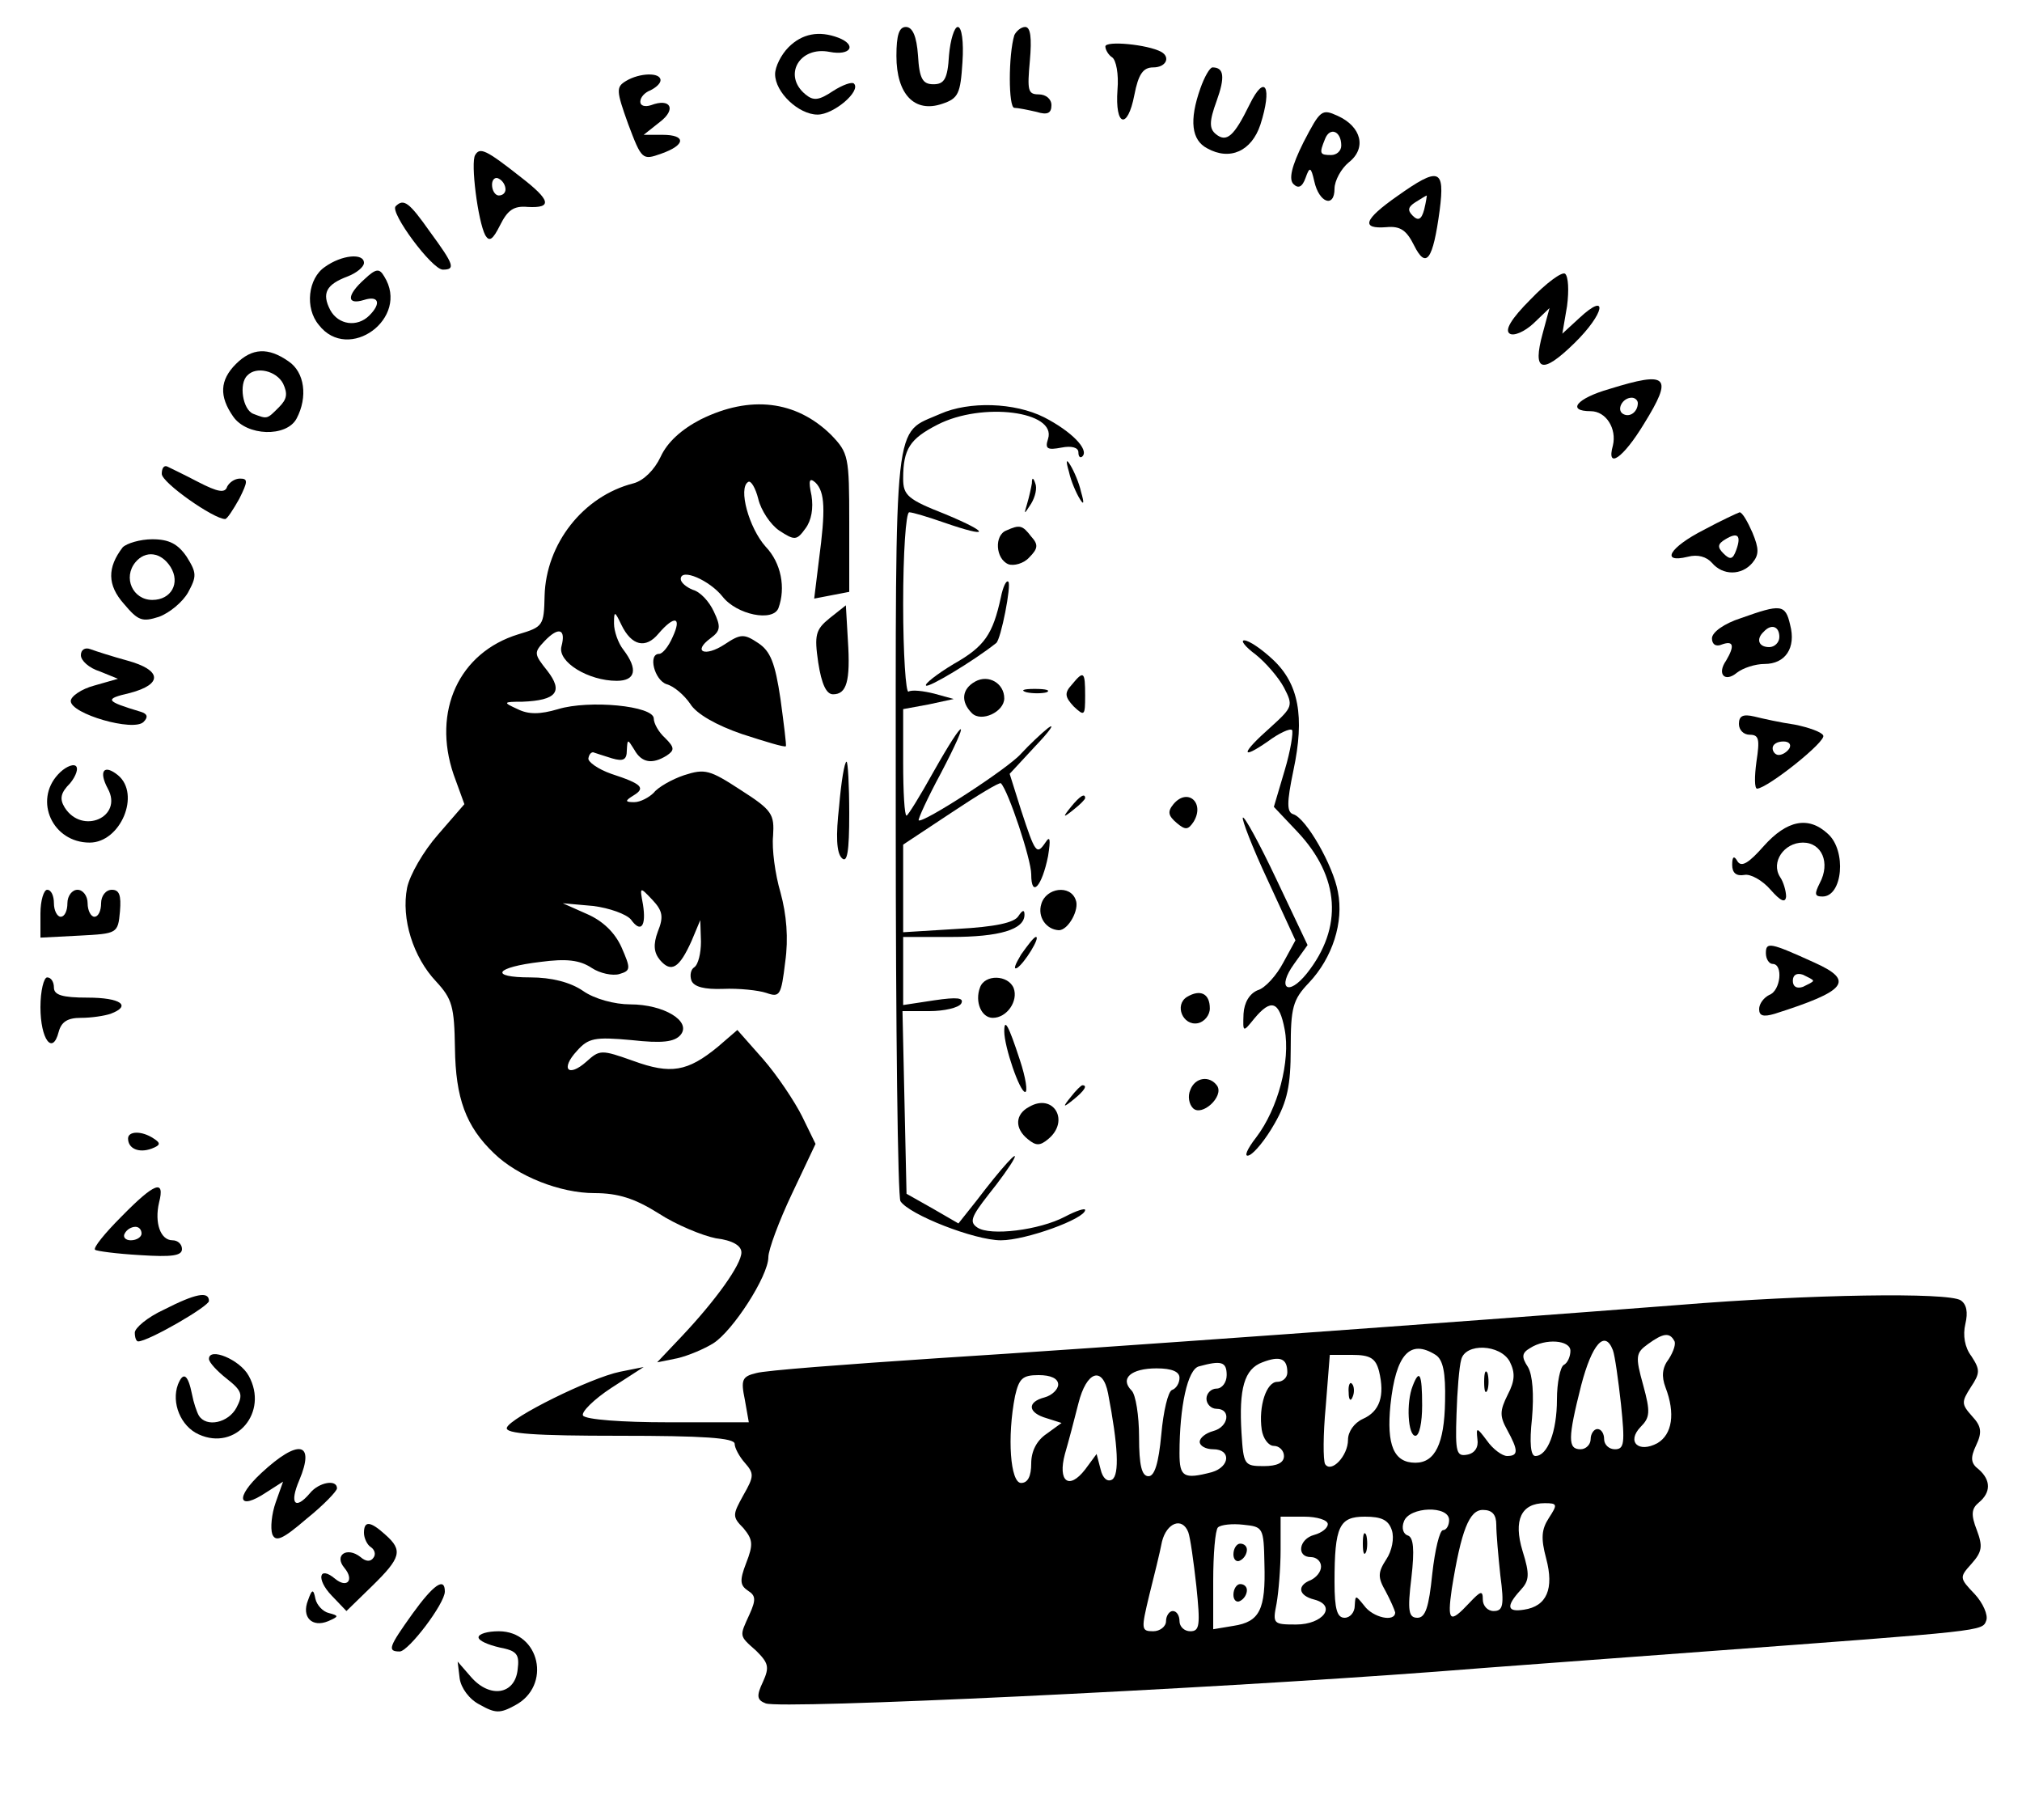 <?xml version="1.0" standalone="no"?>
<!DOCTYPE svg PUBLIC "-//W3C//DTD SVG 20010904//EN"
 "http://www.w3.org/TR/2001/REC-SVG-20010904/DTD/svg10.dtd">
<svg version="1.0" xmlns="http://www.w3.org/2000/svg"
 width="300pt" height="270pt" viewBox="0 0 300 270"
 preserveAspectRatio="xMidYMid meet">

<g transform="translate(0,270) scale(0.1,-0.1)"
fill="#000000" stroke="none">
<path d="M1330 2617 c0 -57 27 -85 68 -71 24 8 27 15 30 62 2 30 -1 52 -7 52
-5 0 -11 -19 -13 -42 -2 -35 -7 -43 -23 -43 -16 0 -21 8 -23 43 -2 28 -8 42
-18 42 -10 0 -14 -12 -14 -43z"/>
<path d="M1505 2648 c-9 -29 -9 -108 0 -108 5 0 20 -3 33 -6 16 -5 22 -2 22
10 0 9 -8 16 -19 16 -16 0 -17 6 -13 50 3 34 1 50 -7 50 -6 0 -13 -6 -16 -12z"/>
<path d="M1170 2630 c-11 -11 -20 -29 -20 -40 0 -27 35 -60 63 -60 24 0 65 35
54 46 -3 3 -17 -2 -31 -11 -21 -14 -29 -15 -41 -5 -34 28 -9 72 36 63 31 -6
41 10 13 21 -29 11 -54 6 -74 -14z"/>
<path d="M1640 2631 c0 -5 5 -13 10 -16 6 -4 10 -25 8 -48 -4 -55 15 -60 25
-8 6 31 13 41 28 41 19 0 26 15 12 23 -20 11 -83 17 -83 8z"/>
<path d="M1781 2569 c-17 -48 -13 -77 10 -89 34 -19 66 -4 79 35 18 56 7 77
-16 30 -23 -47 -34 -57 -50 -44 -10 8 -10 19 1 49 13 36 11 50 -6 50 -4 0 -12
-14 -18 -31z"/>
<path d="M929 2580 c-15 -9 -15 -14 3 -64 20 -53 21 -54 49 -44 37 13 37 28 2
28 l-28 0 24 19 c25 19 16 36 -13 25 -9 -3 -16 -1 -16 5 0 7 7 14 15 17 8 4
15 10 15 15 0 12 -31 11 -51 -1z"/>
<path d="M1934 2489 c-18 -36 -22 -55 -15 -62 7 -7 13 -5 18 9 6 17 8 17 13
-5 7 -32 30 -40 30 -11 0 12 10 30 21 39 27 21 19 53 -16 69 -24 11 -26 9 -51
-39z m56 -5 c0 -8 -7 -14 -15 -14 -17 0 -18 2 -9 24 7 18 24 12 24 -10z"/>
<path d="M705 2470 c-7 -11 4 -98 15 -119 6 -10 11 -7 22 15 11 22 20 29 41
27 37 -2 34 10 -10 44 -52 41 -61 45 -68 33z m45 -51 c0 -5 -4 -9 -10 -9 -5 0
-10 7 -10 16 0 8 5 12 10 9 6 -3 10 -10 10 -16z"/>
<path d="M2073 2409 c-50 -35 -54 -49 -16 -46 21 2 30 -5 41 -27 18 -36 28
-22 38 52 8 62 -1 65 -63 21z m40 -20 c-4 -15 -9 -17 -17 -9 -8 8 -7 13 4 20
8 5 16 10 17 10 0 0 -1 -9 -4 -21z"/>
<path d="M587 2394 c-9 -9 54 -94 70 -94 19 0 17 7 -19 56 -31 44 -39 50 -51
38z"/>
<path d="M482 2304 c-25 -17 -30 -61 -9 -86 44 -57 136 10 97 72 -7 12 -12 12
-29 -4 -27 -24 -27 -39 -1 -31 22 7 26 -5 8 -23 -18 -18 -46 -14 -58 8 -13 25
-6 38 26 50 13 5 24 14 24 20 0 15 -33 12 -58 -6z"/>
<path d="M2271 2256 c-29 -29 -39 -46 -31 -51 6 -4 22 3 35 15 l24 23 -10 -37
c-16 -58 -1 -62 47 -15 45 44 51 78 7 37 l-25 -23 7 41 c3 23 2 44 -3 48 -5 3
-28 -14 -51 -38z"/>
<path d="M350 2160 c-24 -24 -25 -48 -4 -78 20 -29 79 -31 94 -3 17 32 12 69
-12 85 -30 21 -54 20 -78 -4z m70 -29 c7 -15 6 -23 -6 -35 -18 -18 -17 -18
-38 -10 -16 6 -22 45 -9 57 13 14 43 7 53 -12z"/>
<path d="M2388 2123 c-49 -14 -64 -33 -28 -33 23 0 39 -26 33 -51 -10 -36 15
-19 46 32 44 71 36 79 -51 52z m42 -21 c0 -13 -12 -22 -22 -16 -10 6 -1 24 13
24 5 0 9 -4 9 -8z"/>
<path d="M1040 2078 c-29 -15 -50 -34 -60 -56 -9 -19 -25 -35 -40 -39 -75 -19
-130 -90 -132 -167 -1 -44 -2 -46 -39 -57 -88 -27 -128 -114 -96 -208 l16 -44
-39 -45 c-22 -25 -42 -60 -46 -79 -9 -46 9 -103 43 -139 24 -26 27 -37 28 -99
1 -74 16 -116 58 -156 35 -34 98 -59 149 -59 35 0 60 -8 95 -30 26 -17 65 -33
85 -37 25 -3 38 -11 38 -21 0 -18 -38 -71 -89 -125 l-36 -38 30 6 c17 4 40 14
53 22 29 18 82 100 82 128 0 11 16 54 35 94 l35 74 -20 41 c-11 22 -37 61 -58
85 l-38 43 -29 -25 c-45 -37 -70 -41 -125 -21 -48 17 -50 17 -70 -1 -27 -24
-39 -11 -14 16 17 19 26 21 81 16 45 -5 64 -3 73 8 16 20 -25 45 -75 45 -23 0
-53 8 -70 20 -19 13 -47 20 -78 20 -62 0 -53 15 15 23 38 5 58 3 76 -9 12 -8
31 -12 41 -9 17 5 17 8 3 40 -10 22 -28 39 -51 49 l-36 16 45 -4 c24 -3 49
-12 56 -20 15 -21 23 -10 18 22 -5 27 -5 27 14 7 15 -16 17 -25 8 -47 -7 -19
-6 -31 3 -42 17 -20 29 -12 47 28 l13 31 1 -32 c0 -17 -4 -34 -10 -38 -5 -3
-7 -12 -4 -20 4 -9 19 -13 47 -12 23 1 52 -2 64 -6 20 -7 22 -4 28 46 5 35 2
70 -7 103 -8 27 -13 65 -11 84 2 32 -1 38 -48 68 -46 30 -53 32 -84 22 -18 -6
-39 -18 -45 -26 -7 -7 -20 -14 -29 -14 -14 0 -14 2 -1 10 18 11 13 17 -33 32
-20 7 -35 18 -34 23 1 6 4 9 7 9 3 -1 15 -5 28 -9 17 -5 22 -2 22 12 1 17 1
17 11 1 11 -20 27 -22 48 -9 12 8 12 12 -2 26 -10 9 -17 22 -17 29 0 19 -96
28 -142 14 -27 -8 -44 -8 -60 0 -22 10 -22 11 7 11 51 2 61 15 37 46 -20 25
-20 27 -4 44 21 22 32 18 25 -8 -6 -23 40 -51 82 -51 28 0 32 17 10 46 -8 10
-14 28 -14 39 0 19 1 19 11 -2 15 -31 36 -36 55 -13 24 28 35 25 21 -5 -6 -14
-15 -25 -20 -25 -17 0 -7 -39 11 -45 11 -3 26 -16 35 -29 9 -15 39 -32 77 -45
34 -11 63 -20 65 -18 1 1 -3 33 -8 70 -8 54 -15 71 -33 83 -21 14 -26 14 -50
-2 -29 -19 -48 -11 -21 9 15 11 16 17 5 40 -7 15 -20 29 -31 32 -10 4 -18 11
-18 16 0 17 43 -2 62 -26 21 -27 75 -38 83 -17 11 30 4 67 -19 91 -25 28 -41
87 -26 96 4 3 11 -9 15 -25 4 -17 18 -38 31 -47 23 -15 26 -15 39 3 9 12 12
30 9 49 -5 23 -3 27 6 19 14 -14 15 -40 5 -115 l-7 -57 26 5 26 5 0 103 c0 98
-1 103 -27 130 -52 51 -120 59 -193 23z"/>
<path d="M1395 2086 c-70 -31 -66 7 -66 -605 0 -304 3 -557 7 -563 13 -20 110
-58 149 -58 37 0 125 32 125 45 0 3 -13 -1 -30 -10 -38 -20 -111 -29 -130 -16
-12 8 -9 16 16 48 17 21 34 45 38 53 9 17 -17 -11 -55 -61 l-27 -34 -38 22
-39 22 -3 135 -3 136 40 0 c22 0 43 5 47 11 5 9 -6 10 -40 5 l-46 -7 0 50 0
51 71 0 c72 0 109 11 109 33 0 8 -3 7 -9 -2 -6 -10 -35 -16 -90 -19 l-81 -5 0
65 0 65 71 47 c39 26 72 46 74 44 11 -11 45 -113 45 -135 0 -36 16 -18 25 27
4 25 3 31 -4 20 -13 -19 -15 -16 -36 48 l-17 54 38 41 c22 23 30 35 19 27 -10
-8 -28 -25 -40 -38 -19 -22 -146 -104 -152 -99 -1 2 13 33 33 70 45 86 37 87
-11 2 -20 -36 -38 -65 -40 -65 -3 0 -5 35 -5 79 l0 79 38 7 37 8 -29 8 c-16 4
-33 6 -38 3 -4 -3 -8 56 -8 130 0 75 4 136 9 136 5 0 28 -7 51 -15 69 -24 70
-16 3 12 -56 22 -63 28 -63 53 0 44 10 59 51 80 66 34 177 20 164 -21 -5 -15
-1 -17 20 -13 15 3 25 0 25 -7 0 -7 3 -9 6 -6 10 10 -16 37 -57 58 -44 22
-111 24 -154 5z"/>
<path d="M1586 2000 c3 -14 11 -32 16 -40 6 -10 7 -7 2 10 -3 14 -11 32 -16
40 -6 10 -7 7 -2 -10z"/>
<path d="M240 1997 c0 -13 77 -67 94 -67 3 0 12 14 21 30 13 26 13 30 1 30 -8
0 -16 -6 -19 -12 -3 -10 -14 -8 -43 7 -21 11 -42 21 -46 23 -5 2 -8 -3 -8 -11z"/>
<path d="M1531 1983 c-1 -6 -4 -20 -7 -30 -5 -17 -5 -17 6 0 6 10 9 23 6 30
-3 9 -5 9 -5 0z"/>
<path d="M2528 1914 c-51 -26 -65 -50 -24 -40 15 4 28 0 36 -9 16 -19 44 -19
60 0 10 12 10 21 0 45 -7 16 -15 30 -19 30 -3 -1 -27 -12 -53 -26z m48 -30
c-5 -14 -9 -15 -19 -5 -9 9 -9 14 3 21 18 11 24 6 16 -16z"/>
<path d="M1493 1913 c-18 -7 -16 -42 3 -50 8 -3 23 1 31 10 13 13 14 19 3 31
-13 17 -17 18 -37 9z"/>
<path d="M182 1888 c-23 -30 -23 -56 2 -84 21 -25 27 -27 52 -19 16 6 35 22
43 36 13 24 13 29 -2 53 -13 19 -26 26 -51 26 -18 0 -38 -6 -44 -12z m71 -29
c15 -24 1 -49 -27 -49 -29 0 -44 33 -25 56 15 18 38 15 52 -7z"/>
<path d="M1485 1814 c-12 -55 -24 -73 -70 -99 -25 -15 -44 -30 -41 -32 3 -4
70 36 104 63 7 5 23 87 18 91 -3 3 -8 -8 -11 -23z"/>
<path d="M1231 1783 c-21 -17 -23 -25 -17 -66 5 -32 12 -47 22 -47 20 0 26 19
22 80 l-3 52 -24 -19z"/>
<path d="M2583 1783 c-25 -8 -43 -21 -43 -30 0 -9 6 -13 15 -9 17 6 19 -2 6
-24 -14 -20 -2 -33 16 -18 9 7 27 13 41 13 31 0 47 24 38 58 -7 31 -14 31 -73
10z m57 -28 c0 -8 -7 -15 -15 -15 -16 0 -20 12 -8 23 11 12 23 8 23 -8z"/>
<path d="M1863 1729 c15 -12 34 -34 42 -49 14 -27 13 -29 -20 -59 -43 -38 -46
-50 -4 -21 16 12 33 20 36 17 2 -3 -2 -30 -11 -60 l-16 -54 35 -37 c63 -67 68
-142 14 -210 -28 -35 -45 -22 -19 14 l20 28 -46 97 c-25 53 -48 95 -50 92 -2
-2 14 -44 37 -93 l41 -89 -18 -33 c-10 -19 -27 -38 -38 -41 -12 -5 -20 -18
-21 -35 -1 -28 -1 -28 16 -7 25 30 37 26 45 -16 9 -47 -10 -118 -42 -160 -14
-18 -19 -30 -11 -27 8 3 25 24 38 47 19 33 24 57 24 111 0 61 3 73 27 98 35
37 52 90 43 135 -7 39 -47 109 -66 115 -10 3 -10 17 0 65 17 80 8 129 -31 165
-16 15 -35 28 -42 28 -6 0 2 -10 17 -21z"/>
<path d="M120 1728 c0 -8 12 -19 28 -24 l27 -11 -35 -10 c-19 -5 -35 -16 -35
-23 0 -19 93 -46 108 -31 7 7 6 12 -4 15 -53 16 -55 19 -16 28 49 13 47 34 -4
48 -22 6 -47 14 -55 17 -8 3 -14 -1 -14 -9z"/>
<path d="M1447 1689 c-20 -11 -22 -30 -5 -47 14 -14 48 2 48 22 0 22 -23 36
-43 25z"/>
<path d="M1590 1684 c-11 -12 -10 -18 3 -32 16 -15 17 -14 17 16 0 36 -2 38
-20 16z"/>
<path d="M1523 1673 c9 -2 23 -2 30 0 6 3 -1 5 -18 5 -16 0 -22 -2 -12 -5z"/>
<path d="M2580 1626 c0 -9 7 -16 16 -16 14 0 15 -7 10 -40 -3 -22 -3 -40 1
-40 16 1 104 71 98 79 -2 5 -22 12 -42 16 -21 3 -48 9 -60 12 -17 4 -23 1 -23
-11z m75 -36 c-3 -5 -10 -10 -16 -10 -5 0 -9 5 -9 10 0 6 7 10 16 10 8 0 12
-4 9 -10z"/>
<path d="M86 1551 c-36 -39 -8 -101 47 -101 46 0 76 72 42 100 -21 17 -29 6
-15 -20 23 -42 -38 -69 -64 -28 -8 13 -6 22 8 36 9 11 13 23 8 26 -5 3 -17 -3
-26 -13z"/>
<path d="M1245 1504 c-5 -44 -4 -69 4 -77 8 -8 11 9 11 66 0 42 -2 77 -4 77
-3 0 -8 -30 -11 -66z"/>
<path d="M1589 1503 c-13 -16 -12 -17 4 -4 9 7 17 15 17 17 0 8 -8 3 -21 -13z"/>
<path d="M1741 1507 c-9 -11 -8 -17 5 -28 13 -11 17 -10 25 2 17 28 -9 51 -30
26z"/>
<path d="M2617 1445 c-22 -25 -33 -32 -39 -23 -5 9 -8 8 -8 -5 0 -12 6 -17 18
-15 9 2 27 -8 39 -22 15 -17 22 -20 23 -10 0 8 -4 22 -9 29 -14 22 6 51 34 51
28 0 41 -30 25 -60 -8 -16 -8 -20 4 -20 30 0 36 68 8 93 -29 27 -61 20 -95
-18z"/>
<path d="M60 1345 l0 -36 58 3 c56 3 57 3 60 36 2 24 -1 32 -12 32 -9 0 -16
-9 -16 -20 0 -11 -4 -20 -10 -20 -5 0 -10 9 -10 20 0 11 -7 20 -15 20 -8 0
-15 -9 -15 -20 0 -11 -4 -20 -10 -20 -5 0 -10 9 -10 20 0 11 -4 20 -10 20 -5
0 -10 -16 -10 -35z"/>
<path d="M1545 1359 c-6 -19 7 -38 26 -39 14 0 31 31 25 45 -8 23 -44 18 -51
-6z"/>
<path d="M1515 1284 c-9 -15 -12 -23 -6 -20 11 7 35 46 28 46 -3 0 -12 -12
-22 -26z"/>
<path d="M2620 1286 c0 -9 5 -16 10 -16 16 0 12 -40 -5 -46 -8 -4 -15 -13 -15
-21 0 -10 6 -12 23 -7 107 34 119 49 59 76 -66 30 -72 31 -72 14z m70 -41 c0
-2 -7 -5 -15 -9 -9 -3 -15 0 -15 9 0 9 6 12 15 9 8 -4 15 -7 15 -9z"/>
<path d="M60 1206 c0 -48 18 -72 27 -37 4 15 13 21 33 21 16 0 35 3 44 6 32
12 15 24 -34 24 -38 0 -50 4 -50 15 0 8 -4 15 -10 15 -5 0 -10 -20 -10 -44z"/>
<path d="M1454 1235 c-8 -21 2 -45 19 -45 21 0 38 25 31 44 -8 20 -43 21 -50
1z"/>
<path d="M1761 1221 c-19 -12 -6 -43 16 -39 10 2 18 12 18 22 0 22 -14 29 -34
17z"/>
<path d="M1490 1170 c0 -23 23 -90 31 -90 4 0 1 21 -8 48 -17 52 -23 62 -23
42z"/>
<path d="M1766 1083 c-4 -9 -2 -21 4 -27 13 -13 46 17 36 33 -11 16 -33 13
-40 -6z"/>
<path d="M1589 1073 c-13 -16 -12 -17 4 -4 16 13 21 21 13 21 -2 0 -10 -8 -17
-17z"/>
<path d="M1527 1058 c-21 -11 -22 -32 -2 -48 12 -10 18 -10 30 0 33 27 8 69
-28 48z"/>
<path d="M190 1011 c0 -15 16 -22 35 -15 13 5 14 8 3 15 -18 12 -38 11 -38 0z"/>
<path d="M180 895 c-24 -24 -42 -46 -39 -49 2 -2 32 -6 67 -8 47 -3 62 -1 62
9 0 7 -6 13 -14 13 -18 0 -27 26 -20 56 9 35 -6 30 -56 -21z m30 -25 c0 -5 -7
-10 -16 -10 -8 0 -12 5 -9 10 3 6 10 10 16 10 5 0 9 -4 9 -10z"/>
<path d="M243 757 c-24 -11 -43 -27 -43 -34 0 -7 2 -13 5 -13 15 0 105 52 105
60 0 15 -20 11 -67 -13z"/>
<path d="M2490 764 c-336 -26 -862 -64 -1100 -79 -135 -9 -255 -18 -268 -22
-21 -5 -23 -10 -17 -39 l6 -34 -120 0 c-68 0 -122 4 -126 10 -3 5 16 24 42 41
l48 31 -35 -7 c-44 -9 -163 -68 -168 -83 -3 -9 42 -12 167 -12 124 0 171 -3
171 -12 0 -6 7 -19 15 -28 14 -16 14 -20 -2 -48 -16 -29 -17 -32 0 -49 14 -17
15 -24 4 -52 -10 -26 -9 -33 3 -41 11 -7 12 -13 2 -35 -15 -33 -16 -31 10 -54
18 -18 20 -24 10 -46 -10 -21 -9 -27 4 -32 23 -9 649 21 994 47 74 6 254 19
400 30 417 31 411 30 417 46 3 8 -5 26 -17 39 -23 24 -23 25 -5 45 16 18 17
26 8 50 -9 23 -8 32 3 41 18 15 18 33 0 49 -12 9 -13 17 -4 36 9 19 8 28 -6
43 -16 18 -16 21 -2 43 14 21 14 26 1 46 -10 13 -13 31 -9 48 4 17 2 29 -7 35
-19 12 -223 9 -419 -7z m-6 -53 c3 -4 -1 -16 -8 -27 -10 -13 -11 -26 -5 -42
15 -39 10 -70 -12 -83 -28 -15 -46 2 -25 24 14 14 15 22 4 62 -12 43 -11 48 7
61 22 16 32 18 39 5z m-154 -15 c0 -8 -4 -18 -10 -21 -5 -3 -10 -26 -10 -51 0
-48 -14 -84 -32 -84 -7 0 -9 19 -5 56 3 35 1 64 -6 76 -10 15 -9 21 3 28 23
15 60 12 60 -4z m63 1 c3 -8 8 -44 12 -80 6 -58 5 -67 -9 -67 -9 0 -16 7 -16
15 0 8 -4 15 -10 15 -5 0 -10 -7 -10 -15 0 -8 -7 -15 -15 -15 -19 0 -19 16 1
95 16 61 35 83 47 52z m-263 -7 c11 -7 15 -26 14 -69 -1 -63 -15 -91 -44 -91
-32 0 -43 26 -37 86 8 75 29 98 67 74z m110 -10 c8 -16 8 -28 -3 -49 -12 -24
-12 -32 -1 -52 17 -31 17 -39 0 -39 -7 0 -21 10 -30 23 -15 20 -16 20 -14 2 2
-12 -4 -21 -15 -23 -16 -3 -18 3 -16 60 1 34 4 71 7 81 6 25 58 23 72 -3z
m-330 -16 c0 -8 -7 -14 -15 -14 -16 0 -28 -36 -23 -71 2 -13 10 -24 18 -24 8
0 15 -7 15 -15 0 -10 -10 -15 -30 -15 -29 0 -30 2 -33 49 -4 66 4 95 31 105
26 10 37 6 37 -15z m136 2 c9 -37 1 -60 -24 -71 -13 -6 -22 -19 -22 -31 0 -24
-25 -50 -34 -36 -3 6 -3 44 1 86 l6 76 33 0 c27 0 35 -5 40 -24z m-226 -6 c0
-11 -7 -20 -15 -20 -8 0 -15 -7 -15 -15 0 -8 7 -15 15 -15 22 0 18 -27 -5 -33
-11 -3 -20 -10 -20 -16 0 -6 9 -11 20 -11 27 0 25 -26 -2 -34 -42 -11 -48 -7
-48 28 0 69 12 125 29 129 33 9 41 7 41 -13z m-70 -4 c0 -8 -5 -16 -11 -18 -6
-2 -13 -32 -16 -66 -4 -43 -10 -62 -19 -62 -10 0 -14 16 -14 58 0 32 -5 63
-11 69 -18 18 -1 33 37 33 23 0 34 -5 34 -14z m-180 -10 c0 -7 -9 -16 -20 -19
-27 -7 -25 -23 3 -31 l22 -7 -22 -16 c-15 -10 -23 -26 -23 -44 0 -19 -5 -29
-15 -29 -16 0 -21 68 -9 129 6 26 11 31 35 31 18 0 29 -5 29 -14z m74 -13 c15
-78 17 -121 6 -128 -7 -4 -14 2 -17 15 l-6 23 -17 -23 c-24 -31 -41 -18 -30
23 5 17 14 51 20 75 12 48 36 56 44 15z m654 -185 c-11 -17 -12 -30 -4 -60 12
-45 1 -71 -33 -76 -25 -4 -27 5 -5 29 13 14 14 23 3 58 -14 46 -2 71 33 71 19
0 19 -2 6 -22z m-148 -3 c0 -8 -4 -15 -9 -15 -5 0 -12 -29 -16 -65 -5 -49 -10
-65 -22 -65 -13 0 -15 10 -9 59 5 43 3 60 -5 63 -7 2 -10 11 -6 21 8 22 67 24
67 2z m70 -7 c0 -13 3 -47 6 -75 6 -45 4 -53 -10 -53 -9 0 -16 8 -16 17 0 14
-3 13 -20 -5 -29 -31 -33 -28 -26 21 14 87 26 117 46 117 14 0 20 -7 20 -22z
m-250 1 c0 -6 -9 -13 -20 -16 -23 -6 -27 -33 -5 -33 8 0 15 -6 15 -14 0 -8 -7
-16 -15 -20 -21 -8 -19 -23 5 -29 34 -9 13 -37 -27 -37 -34 0 -35 1 -29 31 3
17 6 53 6 80 l0 49 35 0 c19 0 35 -5 35 -11z m95 -9 c4 -12 0 -31 -8 -43 -13
-20 -13 -27 -1 -48 7 -13 13 -27 14 -31 0 -15 -33 -8 -46 10 -13 16 -13 16
-14 0 0 -10 -7 -18 -15 -18 -11 0 -15 12 -15 53 0 83 7 97 45 97 25 0 35 -5
40 -20z m-302 -3 c3 -8 8 -44 12 -80 6 -58 5 -67 -9 -67 -9 0 -16 7 -16 15 0
8 -4 15 -10 15 -5 0 -10 -7 -10 -15 0 -8 -9 -15 -19 -15 -18 0 -18 3 -6 53 7
28 16 64 19 80 7 28 30 37 39 14z m113 -47 c2 -68 -7 -86 -46 -92 l-30 -5 0
72 c0 39 3 75 7 79 4 4 21 6 38 4 29 -3 30 -4 31 -58z"/>
<path d="M2096 644 c-10 -25 -7 -74 4 -74 6 0 10 20 10 45 0 47 -4 55 -14 29z"/>
<path d="M2202 650 c0 -14 2 -19 5 -12 2 6 2 18 0 25 -3 6 -5 1 -5 -13z"/>
<path d="M2001 634 c0 -11 3 -14 6 -6 3 7 2 16 -1 19 -3 4 -6 -2 -5 -13z"/>
<path d="M2022 410 c0 -14 2 -19 5 -12 2 6 2 18 0 25 -3 6 -5 1 -5 -13z"/>
<path d="M1830 394 c0 -8 5 -12 10 -9 6 3 10 10 10 16 0 5 -4 9 -10 9 -5 0
-10 -7 -10 -16z"/>
<path d="M1830 334 c0 -8 5 -12 10 -9 6 3 10 10 10 16 0 5 -4 9 -10 9 -5 0
-10 -7 -10 -16z"/>
<path d="M310 684 c0 -5 12 -18 26 -29 23 -18 25 -24 15 -43 -12 -23 -45 -30
-56 -12 -3 5 -8 20 -10 31 -6 30 -13 35 -21 15 -10 -27 4 -62 31 -74 55 -25
104 33 74 87 -13 24 -59 43 -59 25z"/>
<path d="M388 515 c-40 -37 -35 -57 7 -29 l25 16 -11 -31 c-6 -17 -8 -38 -5
-47 5 -12 15 -8 51 23 25 20 45 41 45 45 0 14 -27 9 -40 -7 -22 -26 -31 -16
-16 19 24 57 -1 62 -56 11z"/>
<path d="M540 426 c0 -8 5 -18 10 -21 6 -4 8 -11 4 -16 -4 -6 -11 -6 -19 1
-20 16 -40 3 -24 -16 15 -18 4 -31 -14 -16 -24 20 -28 -1 -5 -25 l22 -23 38
37 c43 42 46 53 20 76 -23 21 -32 21 -32 3z"/>
<path d="M612 306 c-35 -49 -38 -56 -19 -56 13 0 67 71 67 89 0 22 -17 10 -48
-33z"/>
<path d="M457 326 c-10 -25 6 -41 30 -31 16 7 16 8 1 12 -9 2 -18 12 -20 21
-3 15 -5 15 -11 -2z"/>
<path d="M710 271 c0 -5 14 -11 31 -15 26 -5 30 -10 27 -33 -4 -37 -41 -43
-69 -11 l-20 23 3 -25 c2 -14 14 -31 30 -39 23 -13 30 -13 52 -1 55 29 37 110
-24 110 -17 0 -30 -4 -30 -9z"/>
</g>
</svg>
